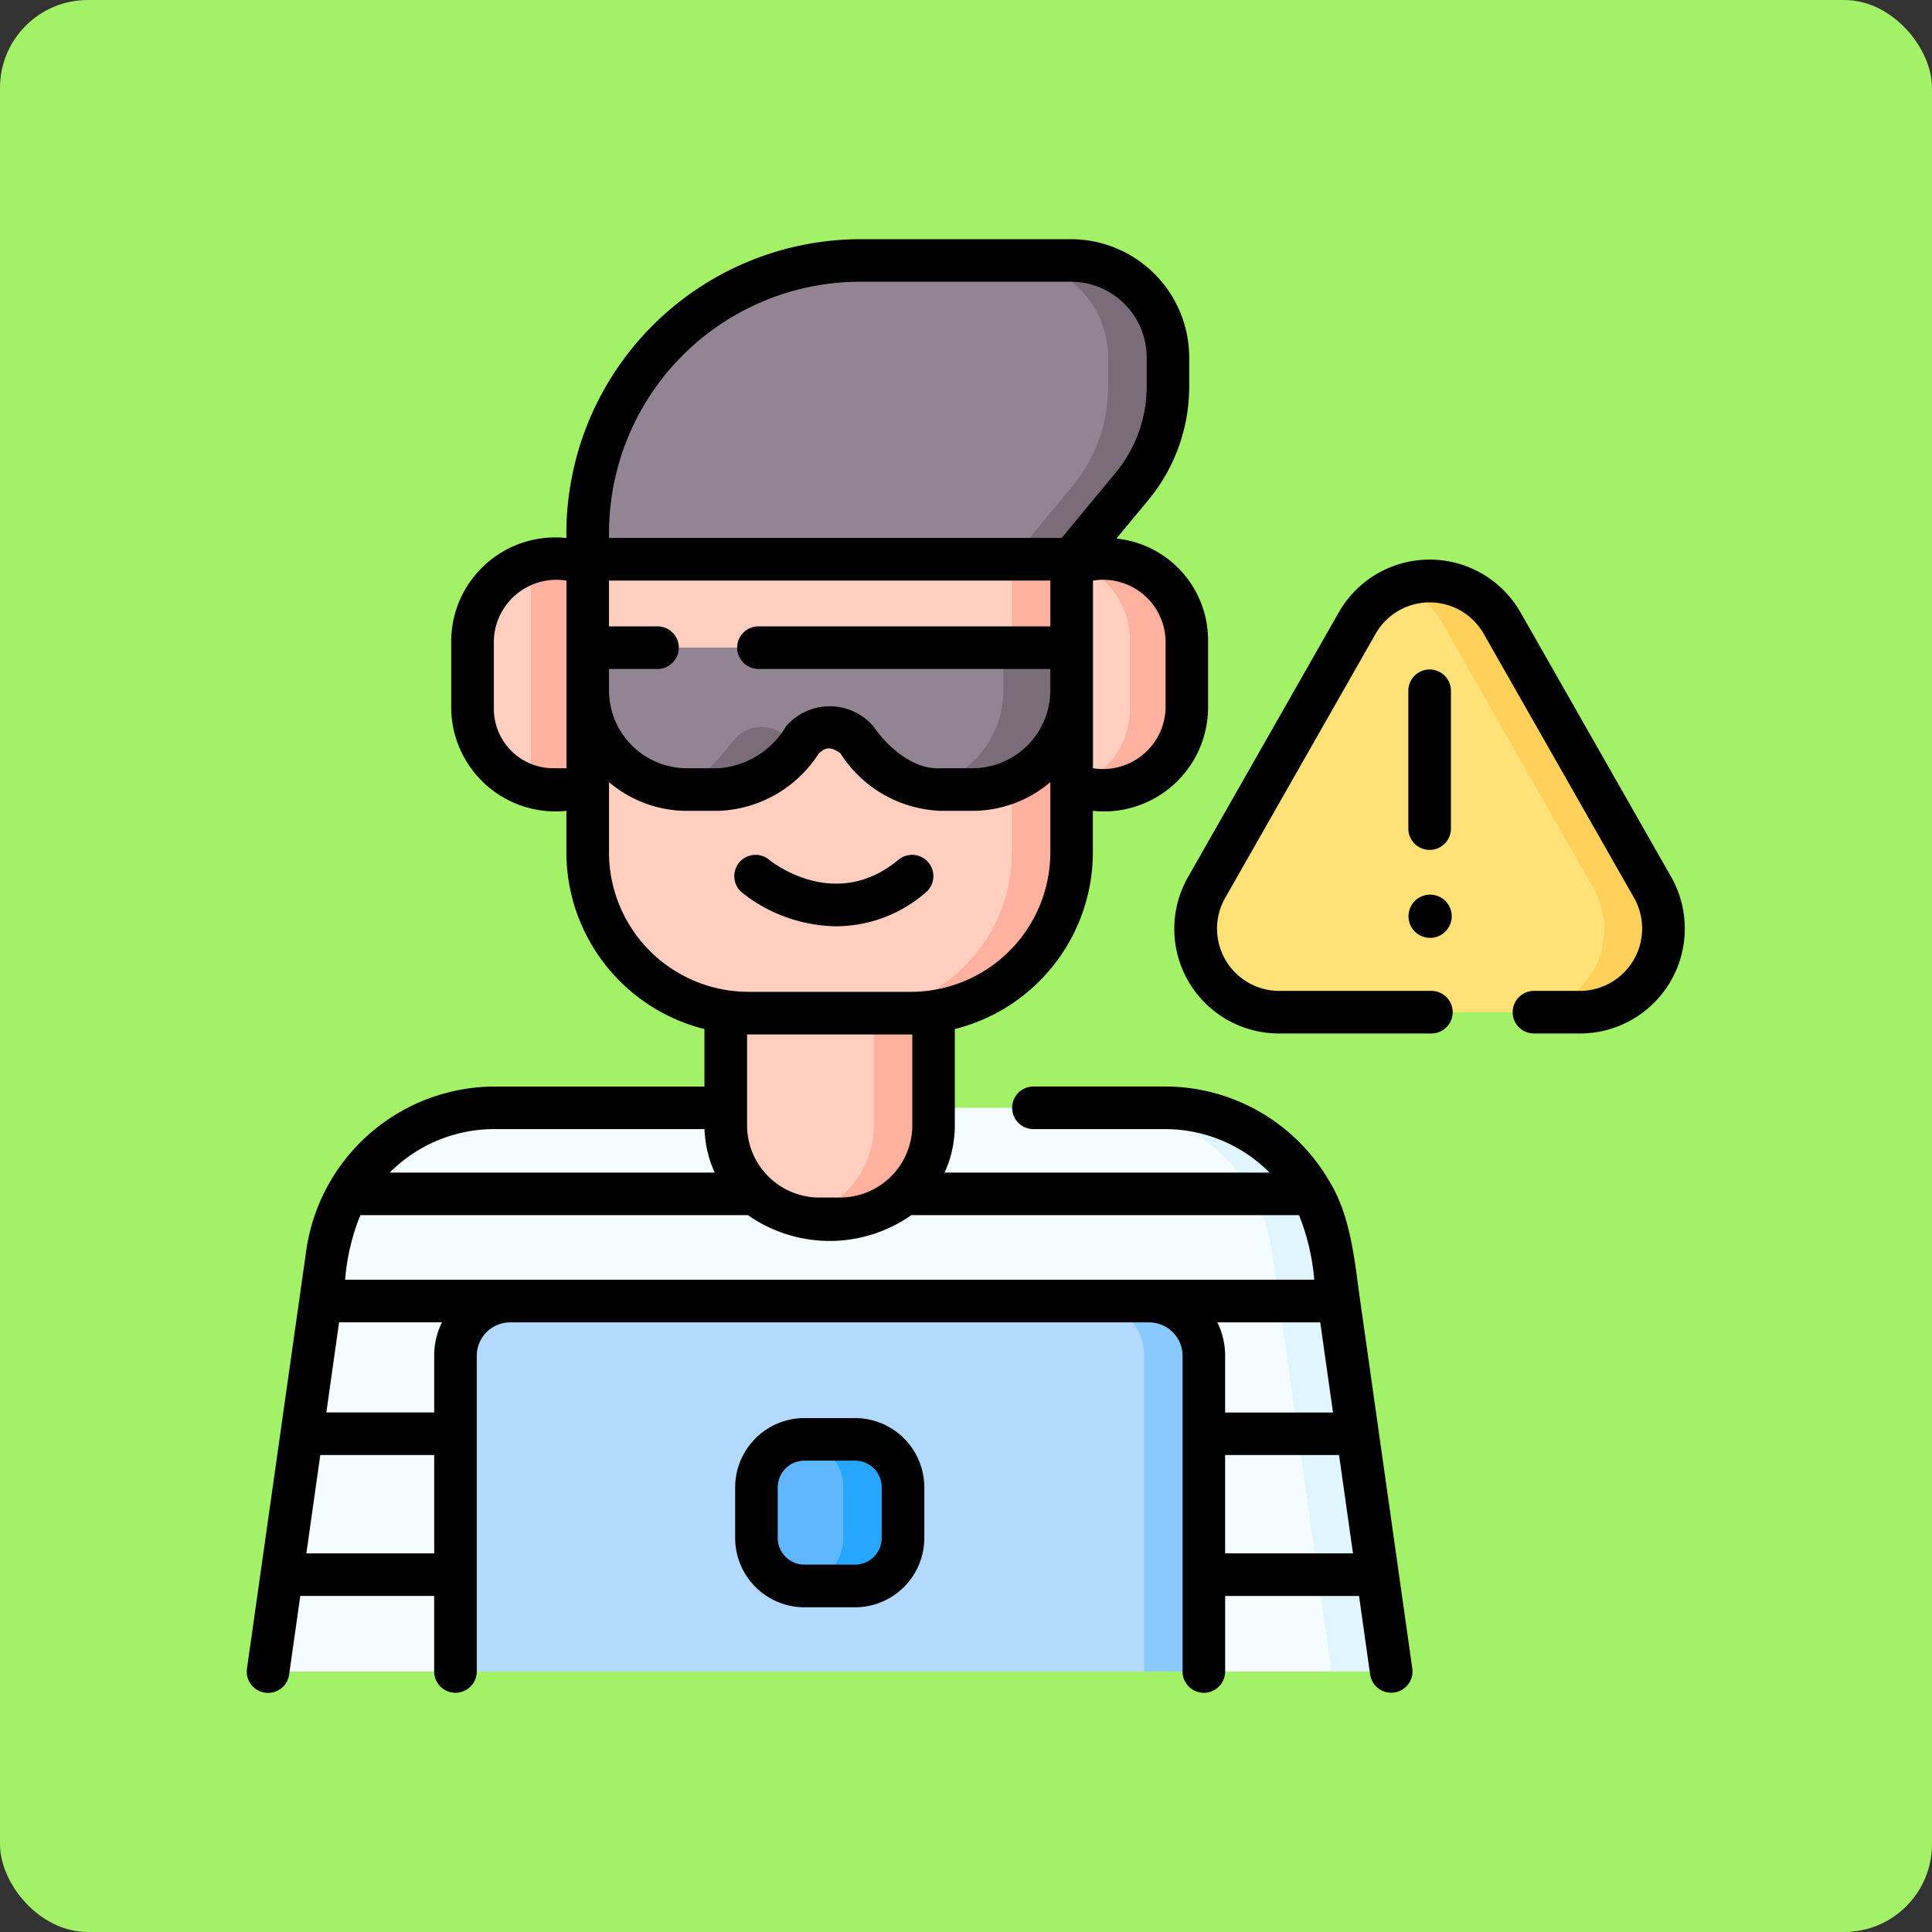 <svg xmlns="http://www.w3.org/2000/svg" width="110" height="110" viewBox="0 0 110 110">
  <rect x="0" y="0" width="110" height="110" fill="#333333" stroke="none"/>
  <g id="Group_1100929" data-name="Group 1100929" transform="translate(-704.668 -6155)">
    <rect id="Rectangle_402033" data-name="Rectangle 402033" width="110" height="110" rx="5" transform="translate(704.668 6155)" fill="#a2f166"/>
    <g id="Group_1103297" data-name="Group 1103297" transform="translate(716.031 6168.618)">
      <g id="Group_1103295" data-name="Group 1103295" transform="translate(3.902 1.212)">
        <path id="Path_880008" data-name="Path 880008" d="M23.059,305.947H61.268a9.583,9.583,0,0,1,9.488,8.239l3.38,23.857H10.191l3.38-23.857a9.583,9.583,0,0,1,9.488-8.239Z" transform="translate(-10.191 -257.704)" fill="#f5fcff"/>
        <path id="Path_880009" data-name="Path 880009" d="M318.021,314.186a9.583,9.583,0,0,0-9.488-8.239h-3.4a9.583,9.583,0,0,1,9.488,8.239L318,338.043h3.4Z" transform="translate(-257.456 -257.704)" fill="#e0f5fe"/>
        <path id="Path_880010" data-name="Path 880010" d="M118.8,395.092H76.192V377.113A3.117,3.117,0,0,1,79.309,374h36.373a3.117,3.117,0,0,1,3.117,3.117Z" transform="translate(-65.523 -314.753)" fill="#b3dafe"/>
        <path id="Path_880011" data-name="Path 880011" d="M302.856,374h-3.4a3.117,3.117,0,0,1,3.117,3.117v17.979h3.4V377.113A3.117,3.117,0,0,0,302.856,374Z" transform="translate(-252.697 -314.753)" fill="#8ac9fe"/>
        <path id="Path_880012" data-name="Path 880012" d="M187.784,431.072H184.9a2.731,2.731,0,0,1-2.731-2.731v-2.883a2.731,2.731,0,0,1,2.731-2.731h2.883a2.731,2.731,0,0,1,2.731,2.731v2.883A2.731,2.731,0,0,1,187.784,431.072Z" transform="translate(-154.37 -355.606)" fill="#60b7ff"/>
        <path id="Path_880013" data-name="Path 880013" d="M200.607,422.727h-2.883c-.087,0-.173.005-.258.013a2.73,2.73,0,0,1,2.473,2.718v2.883a2.73,2.73,0,0,1-2.473,2.718c.085.008.171.013.258.013h2.883a2.731,2.731,0,0,0,2.731-2.731v-2.884A2.731,2.731,0,0,0,200.607,422.727Z" transform="translate(-167.193 -355.606)" fill="#26a6fe"/>
        <path id="Path_880014" data-name="Path 880014" d="M337.342,137.73l8.624-15.143a4.719,4.719,0,0,1,8.2,0l8.624,15.143a4.719,4.719,0,0,1-4.1,7.055H341.442A4.719,4.719,0,0,1,337.342,137.73Z" transform="translate(-283.934 -101.985)" fill="#ffe177"/>
        <path id="Path_880015" data-name="Path 880015" d="M177.888,270.049h-1.181a5.326,5.326,0,0,1-5.326-5.326V255.59h11.833v9.133A5.326,5.326,0,0,1,177.888,270.049Z" transform="translate(-145.325 -215.487)" fill="#ffcebf"/>
        <path id="Path_880016" data-name="Path 880016" d="M201.682,255.59v9.133a5.327,5.327,0,0,1-4.217,5.209,5.348,5.348,0,0,0,1.109.117h1.181a5.326,5.326,0,0,0,5.326-5.326V255.59Z" transform="translate(-167.193 -215.487)" fill="#ffb09e"/>
        <path id="Path_880017" data-name="Path 880017" d="M423.212,137.737l-8.624-15.143a4.715,4.715,0,0,0-5.8-2.07,4.652,4.652,0,0,1,2.4,2.07l8.624,15.143a4.719,4.719,0,0,1-4.1,7.054h3.4A4.719,4.719,0,0,0,423.212,137.737Z" transform="translate(-344.355 -101.992)" fill="#ffd15b"/>
        <path id="Path_880018" data-name="Path 880018" d="M150.3,112.758v16.688a9.153,9.153,0,0,1-9.153,9.153H131.9a9.153,9.153,0,0,1-9.153-9.153V112.758Z" transform="translate(-104.556 -95.743)" fill="#ffcebf"/>
        <path id="Path_880019" data-name="Path 880019" d="M224.7,112.758v16.688a9.153,9.153,0,0,1-9.153,9.153h3.4a9.153,9.153,0,0,0,9.153-9.153V112.758Z" transform="translate(-182.356 -95.743)" fill="#ffb09e"/>
        <path id="Path_880020" data-name="Path 880020" d="M88.738,125.864H86.775a4.6,4.6,0,0,1-4.6-4.6V117.35a4.6,4.6,0,0,1,4.6-4.6h1.963v13.11Z" transform="translate(-70.542 -95.74)" fill="#ffcebf"/>
        <path id="Path_880021" data-name="Path 880021" d="M104,112.754a4.593,4.593,0,0,0-1.275.181v12.748a4.594,4.594,0,0,0,1.275.181h1.963V112.754H104Z" transform="translate(-87.763 -95.74)" fill="#ffb09e"/>
        <path id="Path_880022" data-name="Path 880022" d="M293.21,125.864h1.963a4.6,4.6,0,0,0,4.6-4.6V117.35a4.6,4.6,0,0,0-4.6-4.6H293.21Z" transform="translate(-247.461 -95.74)" fill="#ffcebf"/>
        <path id="Path_880023" data-name="Path 880023" d="M295.173,112.754H293.21v.181a4.6,4.6,0,0,1,3.32,4.415v3.918a4.6,4.6,0,0,1-3.32,4.415v.181h1.963a4.6,4.6,0,0,0,4.6-4.6V117.35A4.6,4.6,0,0,0,295.173,112.754Z" transform="translate(-247.46 -95.74)" fill="#ffb09e"/>
        <path id="Path_880024" data-name="Path 880024" d="M150.306,143.877V146.3a5.651,5.651,0,0,1-5.651,5.651h-1.805a5.156,5.156,0,0,1-3.971-1.867l-.8-.965a2.013,2.013,0,0,0-3.1,0l-.8.965a5.156,5.156,0,0,1-3.971,1.867H128.4a5.651,5.651,0,0,1-5.651-5.651v-2.427Z" transform="translate(-104.557 -121.832)" fill="#938493"/>
        <g id="Group_1103294" data-name="Group 1103294" transform="translate(22.779 22.045)">
          <path id="Path_880025" data-name="Path 880025" d="M157.968,172.559a2.013,2.013,0,0,0-3.1,0l-.8.965a5.155,5.155,0,0,1-2.959,1.765,5.676,5.676,0,0,0,1.067.1h1.806a5.156,5.156,0,0,0,3.971-1.867l.407-.491Z" transform="translate(-151.11 -167.312)" fill="#7b6c79"/>
          <path id="Path_880026" data-name="Path 880026" d="M245.4,143.877V146.3a5.652,5.652,0,0,1-4.584,5.549,5.153,5.153,0,0,0,1.012.1h1.805a5.651,5.651,0,0,0,5.651-5.651v-2.427Z" transform="translate(-226.318 -143.877)" fill="#7b6c79"/>
        </g>
        <path id="Path_880027" data-name="Path 880027" d="M150.305,24.514H122.751v-1.5A15.512,15.512,0,0,1,138.263,7.5h12a5.526,5.526,0,0,1,5.526,5.526v1.66a8.9,8.9,0,0,1-2.047,5.68Z" transform="translate(-104.556 -7.5)" fill="#938493"/>
        <path id="Path_880028" data-name="Path 880028" d="M275.3,7.5h-3.4a5.526,5.526,0,0,1,5.526,5.526v1.66a8.9,8.9,0,0,1-2.047,5.68l-3.436,4.148h3.4l3.436-4.148a8.9,8.9,0,0,0,2.047-5.68v-1.66A5.526,5.526,0,0,0,275.3,7.5Z" transform="translate(-229.599 -7.5)" fill="#7b6c79"/>
      </g>
      <g id="Group_1103296" data-name="Group 1103296" transform="translate(2.69 0)">
        <path id="Path_880029" data-name="Path 880029" d="M181.5,415.227h-2.883a3.948,3.948,0,0,0-3.943,3.943v2.883A3.948,3.948,0,0,0,178.613,426H181.5a3.948,3.948,0,0,0,3.943-3.943V419.17A3.948,3.948,0,0,0,181.5,415.227Zm1.518,6.826a1.52,1.52,0,0,1-1.519,1.518h-2.883a1.52,1.52,0,0,1-1.518-1.518V419.17a1.52,1.52,0,0,1,1.518-1.518H181.5a1.52,1.52,0,0,1,1.519,1.518v2.883Z" transform="translate(-146.87 -348.106)"/>
        <path id="Path_880030" data-name="Path 880030" d="M357.549,130.969l-8.624-15.143a5.956,5.956,0,0,0-10.308,0l-8.624,15.143a5.956,5.956,0,0,0,5.154,8.867h8.723a1.212,1.212,0,1,0,0-2.425h-8.723a3.544,3.544,0,0,1-3.047-5.242l8.624-15.143a3.544,3.544,0,0,1,6.094,0l8.624,15.143a3.553,3.553,0,0,1-3.047,5.242h-2.684a1.212,1.212,0,0,0,0,2.425H352.4A5.972,5.972,0,0,0,357.549,130.969Z" transform="translate(-276.426 -94.612)"/>
        <path id="Path_880031" data-name="Path 880031" d="M66.066,60.337c-.3-2.129-.516-4.675-1.7-6.627a10.807,10.807,0,0,0-9.389-5.466h-7.5a1.212,1.212,0,1,0,0,2.425h7.5a8.381,8.381,0,0,1,5.942,2.475H42.42A6.5,6.5,0,0,0,43,50.448V44.972a10.382,10.382,0,0,0,7.86-10.057V32.548a5.929,5.929,0,0,0,6.559-5.808V22.822a5.816,5.816,0,0,0-5.217-5.778l1.816-2.192A10.138,10.138,0,0,0,56.346,8.4V6.739A6.746,6.746,0,0,0,49.608,0h-12A16.774,16.774,0,0,0,20.885,17.014a5.929,5.929,0,0,0-6.558,5.808V26.74a5.94,5.94,0,0,0,6.558,5.808v2.367a10.383,10.383,0,0,0,7.861,10.058v3.272H16.771a10.867,10.867,0,0,0-10.689,9.28L2.7,81.381a1.212,1.212,0,1,0,2.4.34l.633-4.472h7.623v4.3a1.212,1.212,0,1,0,2.425,0V63.573a1.906,1.906,0,0,1,1.888-1.9H54.079a1.906,1.906,0,0,1,1.888,1.9V81.551a1.212,1.212,0,1,0,2.425,0v-4.3h7.623l.633,4.472a1.212,1.212,0,0,0,2.4-.34ZM8.287,59.244a12.446,12.446,0,0,1,.866-3.676H31.224a8.1,8.1,0,0,0,9.3,0H62.6a12.823,12.823,0,0,1,.866,3.676ZM23.31,24.47h2.764a1.212,1.212,0,1,0,0-2.425H23.31V19.439H48.439v2.606H31.819a1.212,1.212,0,1,0,0,2.425h16.62v1.215A4.444,4.444,0,0,1,44,30.123H42.195c-1.511.091-2.963-1.135-3.836-2.392a3.282,3.282,0,0,0-4.967,0,4.856,4.856,0,0,1-3.836,2.392H27.749a4.444,4.444,0,0,1-4.439-4.43V24.47ZM55,22.822V26.74a3.567,3.567,0,0,1-4.134,3.383V19.439A3.559,3.559,0,0,1,55,22.822Zm-31.688-6.1a14.316,14.316,0,0,1,14.3-14.3h12a4.319,4.319,0,0,1,4.314,4.314V8.4A7.708,7.708,0,0,1,52.154,13.3l-3.072,3.709H23.31Zm-3.175,13.4a3.387,3.387,0,0,1-3.383-3.383V22.822a3.567,3.567,0,0,1,4.134-3.383V30.123Zm3.175,4.791v-4a6.832,6.832,0,0,0,4.439,1.635h1.806a7.081,7.081,0,0,0,5.7-3.27c.274-.209.525-.525,1.233,0a7.073,7.073,0,0,0,5.7,3.27H44a6.831,6.831,0,0,0,4.439-1.635v4a7.949,7.949,0,0,1-7.94,7.94H31.25a7.95,7.95,0,0,1-7.94-7.941ZM31.25,45.28H40.5l.08,0v5.171a4.119,4.119,0,0,1-4.114,4.114h-1.18a4.119,4.119,0,0,1-4.114-4.114V45.278Zm-2.5,5.389a6.492,6.492,0,0,0,.578,2.475h-18.5a8.382,8.382,0,0,1,5.942-2.475ZM6.08,74.825l.793-5.6h6.486v5.6Zm7.279-11.252V66.8H7.217l.727-5.132H13.8a4.3,4.3,0,0,0-.442,1.9Zm50.447-1.9.727,5.132H58.391V63.573a4.3,4.3,0,0,0-.442-1.9ZM58.391,74.825v-5.6h6.486l.793,5.6Z" transform="translate(-2.69 0)"/>
        <path id="Path_880032" data-name="Path 880032" d="M185.29,218.99a1.212,1.212,0,0,0-1.551-1.864c-3.6,2.993-7.2.133-7.362,0a1.212,1.212,0,0,0-1.548,1.866,8.8,8.8,0,0,0,5.378,1.922A7.8,7.8,0,0,0,185.29,218.99Z" transform="translate(-146.637 -181.793)"/>
        <path id="Path_880033" data-name="Path 880033" d="M413.016,161.832a1.212,1.212,0,0,0,1.212-1.212v-7.847a1.212,1.212,0,0,0-2.425,0v7.847A1.212,1.212,0,0,0,413.016,161.832Z" transform="translate(-345.671 -127.061)"/>
        <ellipse id="Ellipse_11707" data-name="Ellipse 11707" cx="1.231" cy="1.231" rx="1.231" ry="1.231" transform="translate(66.025 39.653) rotate(-84.318)"/>
      </g>
    </g>
  </g>
</svg>
